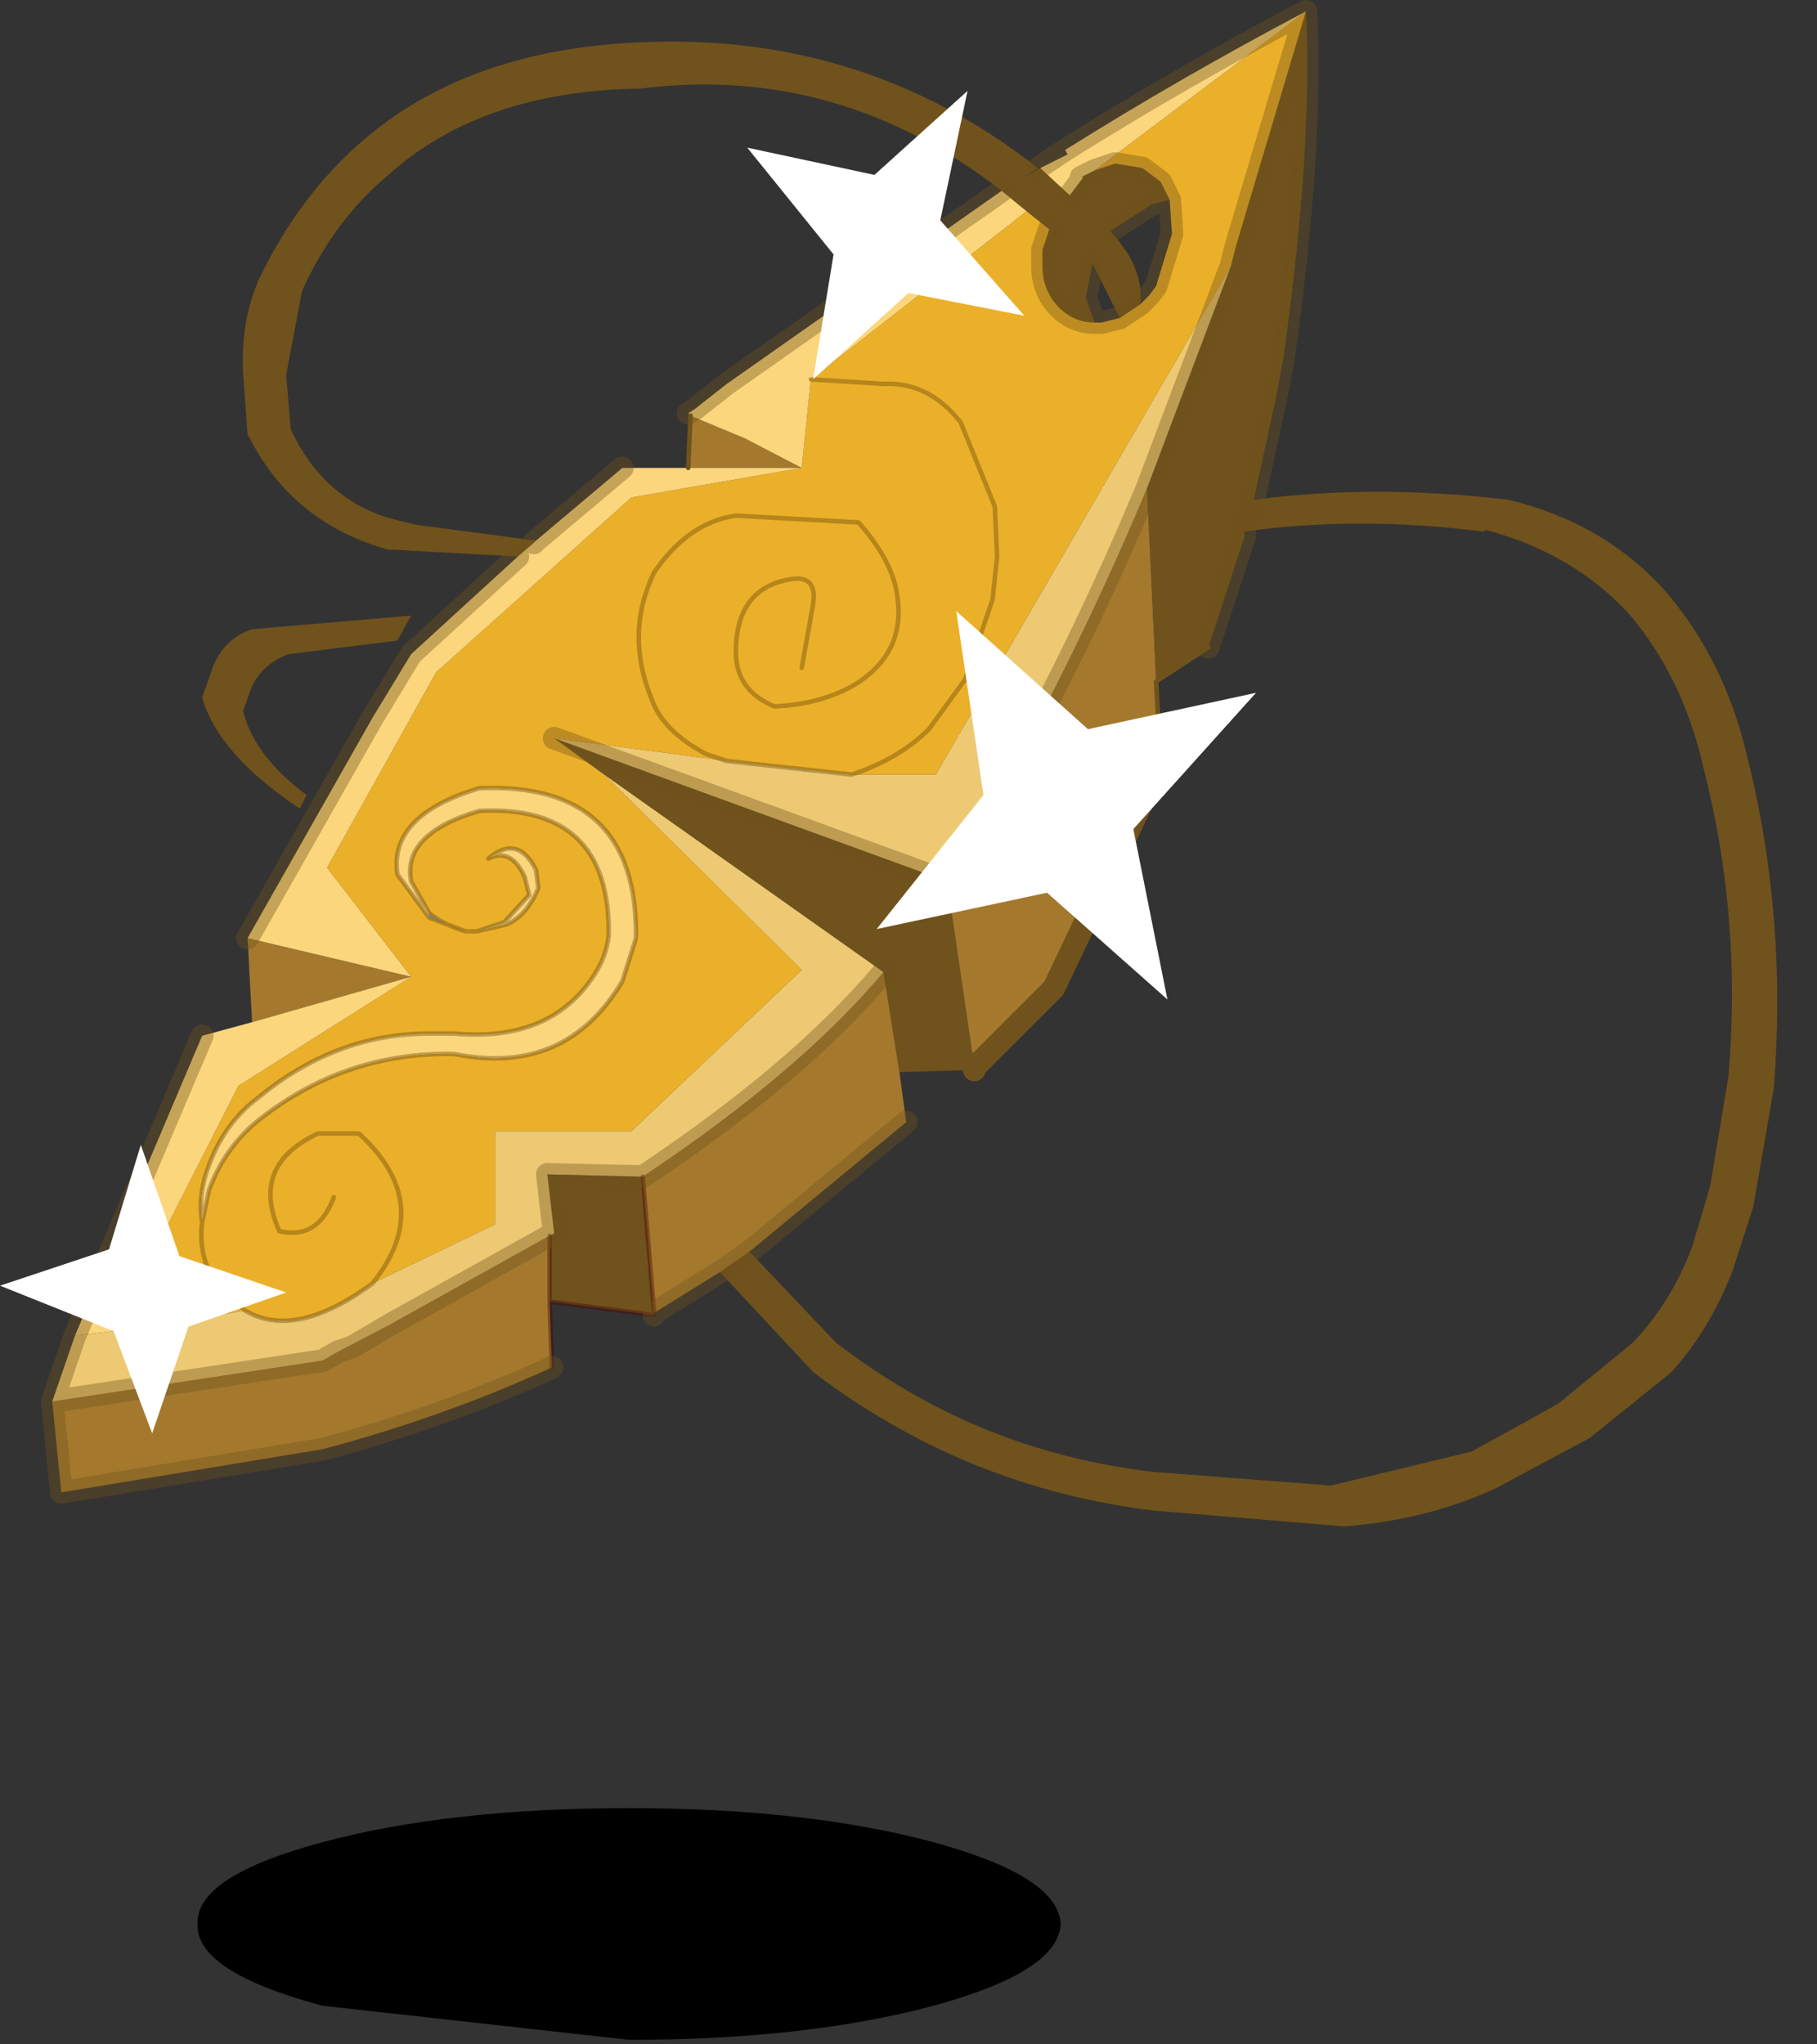 <?xml version="1.0" encoding="UTF-8" standalone="no"?>
<!DOCTYPE svg PUBLIC "-//W3C//DTD SVG 1.1//EN" "http://www.w3.org/Graphics/SVG/1.1/DTD/svg11.dtd">
<svg width="100%" height="100%" viewBox="0 0 40 45" version="1.1" xmlns="http://www.w3.org/2000/svg" xmlns:xlink="http://www.w3.org/1999/xlink" xml:space="preserve" xmlns:serif="http://www.serif.com/" style="fill-rule:evenodd;clip-rule:evenodd;stroke-linecap:round;stroke-linejoin:round;">
    <rect x="0" y="0" width="40" height="45" fill="#333333" stroke="none"/>
    <g transform="matrix(1,0,0,1,20.1,22.55)">
        <g>
            <g id="shape0">
                <path d="M3.25,19.8C3.217,20.5 2.283,21.1 0.45,21.6C-1.417,22.1 -3.65,22.35 -6.25,22.35L-13,21.6C-14.867,21.1 -15.783,20.5 -15.75,19.8C-15.783,19.1 -14.867,18.5 -13,18C-11.133,17.5 -8.883,17.25 -6.25,17.25C-3.65,17.25 -1.417,17.5 0.45,18C2.283,18.5 3.217,19.1 3.25,19.8"/>
                <path d="M-10.65,-2.35L-10.65,-2.45C-10.45,-2.283 -10.183,-2.15 -9.85,-2.05L-10.65,-2.35" style="fill:#96aac2;"/>
                <path d="M2.75,-18.85L2.45,-18.65L2.8,-18.85L3.45,-18.25L3.75,-18.65L3.7,-18.65L4,-18.8L4.45,-18.95L5.05,-18.85L5.45,-18.55L5.65,-18.15L5.25,-18.05L4.4,-17.5L4.35,-17.45C4.85,-16.917 5.067,-16.383 5,-15.85L4.55,-15.55L3.95,-16.75L3.8,-16L4,-15.45C3.667,-15.45 3.383,-15.583 3.15,-15.85C2.95,-16.083 2.85,-16.367 2.85,-16.7L2.85,-17.05L3,-17.5L2.5,-17.9L1.95,-18.35C-0.45,-20.217 -3.1,-20.967 -6,-20.6C-8.333,-20.567 -10.183,-19.933 -11.55,-18.7C-12.35,-18.033 -12.983,-17.183 -13.45,-16.15L-13.8,-14.3L-13.7,-13.1C-13.233,-12.1 -12.517,-11.45 -11.55,-11.15L-10.95,-11L-8.3,-10.65L-8.35,-10.6L-8.7,-10.3L-11.45,-10.45L-11.55,-10.45C-12.983,-10.85 -14.017,-11.7 -14.65,-13L-14.75,-14.35C-14.783,-15.117 -14.667,-15.8 -14.4,-16.4C-13.7,-17.867 -12.75,-19.033 -11.55,-19.9C-10.15,-20.9 -8.417,-21.467 -6.35,-21.6C-2.917,-21.833 0.117,-20.917 2.75,-18.85M7,-16.7L7.1,-17.1L8.65,-22.3C8.75,-20.267 8.583,-17.717 8.15,-14.65L8,-13.85L7.5,-11.55C9.267,-11.783 11.133,-11.783 13.1,-11.55C14.5,-11.217 15.65,-10.55 16.55,-9.55C17.417,-8.55 18.017,-7.35 18.35,-5.95C18.95,-3.583 19.15,-1.133 18.95,1.4L18.5,4L18.05,5.4C17.717,6.267 17.267,7.017 16.7,7.65L14.9,9.1L12.85,10.2C11.85,10.667 10.733,10.95 9.5,11.05L5.3,10.7C2.533,10.367 0.033,9.35 -2.2,7.65L-4.25,5.45L-3.6,5L-1.7,7C0.367,8.6 2.7,9.55 5.3,9.85L9.2,10.15L12.3,9.4L14.2,8.35L15.85,7C16.417,6.4 16.85,5.7 17.15,4.9L17.55,3.55L17.95,1.15C18.15,-1.183 17.967,-3.45 17.4,-5.65C17.1,-6.983 16.55,-8.117 15.75,-9.05C14.917,-9.95 13.85,-10.567 12.55,-10.9C10.717,-11.133 8.967,-11.133 7.3,-10.9L7.3,-10.75L6.5,-8.3L5.35,-7.55L5.15,-11.8L6.85,-16.3L7,-16.7M-5.7,6.35L-5.7,6.4L-8,6.1L-8,4.65L-7.9,4.6L-8.05,3.3L-5.95,3.35L-5.7,6.35M7.5,-11.55L7.3,-10.9L7.5,-11.55M0.75,-3.15L1.35,0.95L1.35,1L-0.3,1.05L-0.65,-1.15L-6.8,-5.5L-7.9,-6.3L0.75,-3.15M-14.55,-7.45L-14.75,-6.9C-14.583,-6.233 -14.117,-5.617 -13.35,-5.05L-13.5,-4.75C-14.7,-5.55 -15.417,-6.367 -15.65,-7.2L-15.4,-7.9C-15.233,-8.3 -14.95,-8.567 -14.55,-8.7L-11.05,-9L-11.35,-8.45L-13.75,-8.15C-14.117,-8.017 -14.383,-7.783 -14.55,-7.45" style="fill:#70521c;"/>
                <path d="M-4.25,5.45L-5.7,6.35L-5.95,3.35C-3.65,1.817 -1.883,0.317 -0.65,-1.15L-0.3,1.05L-0.15,2.15L-3.6,5L-4.25,5.45M-8,6.1L-7.95,7.55C-9.55,8.283 -11.233,8.883 -13,9.35L-18.75,10.3L-18.95,8.3L-13,7.4L-12.65,7.2L-11.5,6.6L-8,4.65L-8,6.1M-14.55,-0.05L-14.65,-1.9L-11.05,-1.05L-14.55,-0.05M5.15,-11.8L5.35,-7.55L5.45,-5.75L3.1,-0.8L1.35,0.95L0.75,-3.15C2.417,-5.883 3.883,-8.767 5.15,-11.8M-4.9,-13.4L-3.7,-12.9L-2.45,-12.25L-4.95,-12.25L-4.9,-13.4M-12.65,7.2L-12.35,7.1L-11.5,6.6L-12.35,7.1L-12.65,7.2" style="fill:#a4792e;"/>
                <path d="M4,-18.8L8.65,-22.3L7.1,-17.1L7,-16.7L0.5,-5.5L-1.35,-5.5C-0.65,-5.733 -0.083,-6.067 0.35,-6.5L1.15,-7.6L1.75,-9.35L1.85,-10.3L1.8,-11.4L1.05,-13.25C0.583,-13.85 0.017,-14.133 -0.65,-14.1L-2.25,-14.2L-0.65,-14.1C0.017,-14.133 0.583,-13.85 1.05,-13.25L1.8,-11.4L1.85,-10.3L1.75,-9.35L1.15,-7.6L0.35,-6.5C-0.083,-6.067 -0.65,-5.733 -1.35,-5.5L-4.1,-5.8L-4.55,-5.95C-5.183,-6.283 -5.583,-6.683 -5.75,-7.15C-6.15,-8.117 -6.133,-9.05 -5.7,-9.95C-5.2,-10.683 -4.6,-11.1 -3.9,-11.2L-1.2,-11.05C-0.7,-10.483 -0.417,-9.95 -0.35,-9.45C-0.217,-8.617 -0.517,-7.967 -1.25,-7.5C-1.75,-7.2 -2.35,-7.033 -3.05,-7C-3.617,-7.233 -3.9,-7.633 -3.9,-8.2C-3.9,-9.133 -3.5,-9.667 -2.7,-9.8C-2.3,-9.867 -2.133,-9.683 -2.2,-9.25L-2.45,-7.85L-2.2,-9.25C-2.133,-9.683 -2.3,-9.867 -2.7,-9.8C-3.5,-9.667 -3.9,-9.133 -3.9,-8.2C-3.9,-7.633 -3.617,-7.233 -3.05,-7C-2.35,-7.033 -1.75,-7.2 -1.25,-7.5C-0.517,-7.967 -0.217,-8.617 -0.35,-9.45C-0.417,-9.95 -0.7,-10.483 -1.2,-11.05L-3.9,-11.2C-4.6,-11.1 -5.2,-10.683 -5.7,-9.95C-6.133,-9.05 -6.15,-8.117 -5.75,-7.15C-5.583,-6.683 -5.183,-6.283 -4.55,-5.95L-4.1,-5.8L-7.9,-6.3L-6.8,-5.5L-2.45,-1.2L-6.2,2.35L-9.2,2.35L-9.2,4.4L-11.9,5.7C-13.033,6.533 -13.967,6.733 -14.7,6.3L-17.6,6.75L-14.85,1.35L-11.05,-1.05L-12.9,-3.45L-10.5,-7.75L-6.2,-11.6L-2.45,-12.25L-2.25,-14.2L2.5,-17.9L3,-17.5L2.85,-17.05L2.85,-16.7C2.85,-16.367 2.95,-16.083 3.15,-15.85C3.383,-15.583 3.667,-15.45 4,-15.45L4.15,-15.45L4.55,-15.55L5,-15.85L5.2,-16.05L5.35,-16.25L5.7,-17.4L5.65,-18.15L5.45,-18.55L5.05,-18.85L4.45,-18.95L4,-18.8M-10.65,-2.35L-9.85,-2.05C-10.183,-2.15 -10.45,-2.283 -10.65,-2.45L-11.05,-3.15C-11.183,-3.85 -10.683,-4.367 -9.55,-4.7C-7.617,-4.8 -6.667,-3.883 -6.7,-1.95C-6.733,-1.683 -6.817,-1.433 -6.95,-1.2C-7.583,-0.133 -8.633,0.333 -10.1,0.2L-10.65,0.2C-12.017,0.2 -13.267,0.667 -14.4,1.6C-14.9,1.967 -15.267,2.467 -15.5,3.1C-15.667,3.533 -15.717,3.95 -15.65,4.35L-15.5,3.65C-15.267,3.017 -14.9,2.5 -14.4,2.1C-13.133,1.1 -11.7,0.617 -10.1,0.65C-8.467,0.983 -7.233,0.45 -6.4,-0.95L-6.1,-1.9C-6.067,-4.2 -7.217,-5.3 -9.55,-5.2C-10.883,-4.8 -11.483,-4.167 -11.35,-3.3L-10.65,-2.35M-9.6,-2.05L-8.95,-2.2C-8.65,-2.333 -8.417,-2.6 -8.25,-3L-8.3,-3.4C-8.567,-3.933 -8.917,-4.017 -9.35,-3.65C-9.017,-3.817 -8.75,-3.683 -8.55,-3.25L-8.45,-2.85L-9,-2.25L-9.6,-2.05L-9.85,-2.05L-9.6,-2.05M-15.65,4.35C-15.717,4.883 -15.6,5.35 -15.3,5.75L-14.7,6.3L-15.3,5.75C-15.6,5.35 -15.717,4.883 -15.65,4.35M-12.75,3.8C-12.983,4.433 -13.383,4.683 -13.95,4.55C-14.383,3.583 -14.1,2.867 -13.1,2.4L-12.2,2.4C-11.067,3.433 -10.967,4.533 -11.9,5.7C-10.967,4.533 -11.067,3.433 -12.2,2.4L-13.1,2.4C-14.1,2.867 -14.383,3.583 -13.95,4.55C-13.383,4.683 -12.983,4.433 -12.75,3.8" style="fill:#ebb029;"/>
                <path d="M2.8,-18.85L3.4,-19.15L3.35,-19.25C5.05,-20.317 6.817,-21.333 8.65,-22.3L4,-18.8L3.7,-18.65L3.75,-18.65L3.45,-18.25L2.8,-18.85M2.5,-17.9L-2.25,-14.2L-2.45,-12.25L-3.7,-12.9L-4.9,-13.4L-4.95,-13.45L-4.8,-13.55L-4.1,-14.1L1.95,-18.35L2.5,-17.9M-18.45,6.85L-15.65,0.25L-14.55,-0.05L-11.05,-1.05L-14.65,-1.9L-11.9,-6.75L-11.05,-8.15L-8.7,-10.3L-8.35,-10.6L-8.3,-10.65L-6.4,-12.25L-2.45,-12.25L-6.2,-11.6L-10.5,-7.75L-12.9,-3.45L-11.05,-1.05L-14.85,1.35L-17.6,6.75L-18.45,6.85M-10.65,-2.45L-10.65,-2.35L-11.35,-3.3C-11.483,-4.167 -10.883,-4.8 -9.55,-5.2C-7.217,-5.3 -6.067,-4.2 -6.1,-1.9L-6.4,-0.95C-7.233,0.45 -8.467,0.983 -10.1,0.65C-11.7,0.617 -13.133,1.1 -14.4,2.1C-14.9,2.5 -15.267,3.017 -15.5,3.65L-15.65,4.35C-15.717,3.95 -15.667,3.533 -15.5,3.1C-15.267,2.467 -14.9,1.967 -14.4,1.6C-13.267,0.667 -12.017,0.2 -10.65,0.2L-10.1,0.2C-8.633,0.333 -7.583,-0.133 -6.95,-1.2C-6.817,-1.433 -6.733,-1.683 -6.7,-1.95C-6.667,-3.883 -7.617,-4.8 -9.55,-4.7C-10.683,-4.367 -11.183,-3.85 -11.05,-3.15L-10.65,-2.45M-9.6,-2.05L-9,-2.25L-8.45,-2.85L-8.55,-3.25C-8.75,-3.683 -9.017,-3.817 -9.35,-3.65C-8.917,-4.017 -8.567,-3.933 -8.3,-3.4L-8.25,-3C-8.417,-2.6 -8.65,-2.333 -8.95,-2.2L-9.6,-2.05" style="fill:#fcd67c;"/>
                <path d="M-1.35,-5.5L0.5,-5.5L7,-16.7L6.85,-16.3L5.15,-11.8C3.883,-8.767 2.417,-5.883 0.75,-3.15L-7.9,-6.3L-4.1,-5.8L-1.35,-5.5M-18.95,8.3L-18.45,6.85L-17.6,6.75L-14.7,6.3C-13.967,6.733 -13.033,6.533 -11.9,5.7L-9.2,4.4L-9.2,2.35L-6.2,2.35L-2.45,-1.2L-6.8,-5.5L-0.65,-1.15C-1.883,0.317 -3.65,1.817 -5.95,3.35L-8.05,3.3L-7.9,4.6L-8,4.65L-11.5,6.6L-12.65,7.2L-13,7.4L-18.95,8.3" style="fill:#edc973;"/>
                <path d="M-5.7,6.4L-8,6.1L-7.95,7.55M-8,6.1L-8,4.65M-5.95,3.35L-5.7,6.35" style="fill:none;fill-rule:nonzero;stroke:#470000;stroke-opacity:0.38;stroke-width:0.1px;"/>
                <path d="M1.35,0.95L3.1,-0.8L5.45,-5.75M1.35,0.95L1.35,1" style="fill:none;fill-rule:nonzero;stroke:#70521c;stroke-width:0.5px;"/>
                <path d="M5.35,-7.55L6.5,-8.3M5.45,-5.75L5.35,-7.55M12.55,-10.9C10.717,-11.133 8.967,-11.133 7.3,-10.9M-4.95,-12.25L-4.9,-13.4" style="fill:none;fill-rule:nonzero;stroke:#70521c;stroke-width:0.1px;"/>
                <path d="M3.35,-19.25L2.75,-18.85M3.45,-18.25L3.75,-18.65M3.7,-18.65L4,-18.8L4.45,-18.95L5.05,-18.85L5.45,-18.55L5.65,-18.15L5.7,-17.4L5.35,-16.25L5.2,-16.05L5,-15.85L4.55,-15.55L4.15,-15.45L4,-15.45C3.667,-15.45 3.383,-15.583 3.15,-15.85C2.95,-16.083 2.85,-16.367 2.85,-16.7L2.85,-17.05L3,-17.5M8.65,-22.3C6.817,-21.333 5.05,-20.317 3.35,-19.25M4.4,-17.5L5.25,-18.05L5.65,-18.15M7,-16.7L7.1,-17.1L8.65,-22.3C8.75,-20.267 8.583,-17.717 8.15,-14.65L8,-13.85L7.5,-11.55L7.3,-10.9L7.3,-10.75L6.5,-8.3M-4.25,5.45L-5.7,6.35L-5.7,6.4M-7.95,7.55C-9.55,8.283 -11.233,8.883 -13,9.35L-18.75,10.3L-18.95,8.3L-18.45,6.85L-15.65,0.25M-14.65,-1.9L-11.9,-6.75L-11.05,-8.15L-8.7,-10.3M4,-15.45L3.8,-16L3.95,-16.75M7,-16.7L6.85,-16.3L5.15,-11.8C3.883,-8.767 2.417,-5.883 0.75,-3.15L-7.9,-6.3M-0.15,2.15L-3.6,5L-4.25,5.45M-4.95,-13.45L-4.8,-13.55L-4.1,-14.1L1.95,-18.35M-8.3,-10.65L-6.4,-12.25M-8.35,-10.6L-8.3,-10.65M-8,4.65L-11.5,6.6L-12.35,7.1L-12.65,7.2L-13,7.4L-18.95,8.3M-8,4.65L-7.9,4.6L-8.05,3.3L-5.95,3.35C-3.65,1.817 -1.883,0.317 -0.65,-1.15" style="fill:none;fill-rule:nonzero;stroke:#70521c;stroke-opacity:0.38;stroke-width:0.5px;"/>
                <path d="M-2.25,-14.2L-0.65,-14.1C0.017,-14.133 0.583,-13.85 1.05,-13.25L1.8,-11.4L1.85,-10.3L1.75,-9.35L1.15,-7.6L0.35,-6.5C-0.083,-6.067 -0.65,-5.733 -1.35,-5.5L-4.1,-5.8L-4.55,-5.95C-5.183,-6.283 -5.583,-6.683 -5.75,-7.15C-6.15,-8.117 -6.133,-9.05 -5.7,-9.95C-5.2,-10.683 -4.6,-11.1 -3.9,-11.2L-1.2,-11.05C-0.7,-10.483 -0.417,-9.95 -0.35,-9.45C-0.217,-8.617 -0.517,-7.967 -1.25,-7.5C-1.75,-7.2 -2.35,-7.033 -3.05,-7C-3.617,-7.233 -3.9,-7.633 -3.9,-8.2C-3.9,-9.133 -3.5,-9.667 -2.7,-9.8C-2.3,-9.867 -2.133,-9.683 -2.2,-9.25L-2.45,-7.85M-10.65,-2.35L-9.85,-2.05C-10.183,-2.15 -10.45,-2.283 -10.65,-2.45L-11.05,-3.15C-11.183,-3.85 -10.683,-4.367 -9.55,-4.7C-7.617,-4.8 -6.667,-3.883 -6.7,-1.95C-6.733,-1.683 -6.817,-1.433 -6.95,-1.2C-7.583,-0.133 -8.633,0.333 -10.1,0.2L-10.65,0.2C-12.017,0.2 -13.267,0.667 -14.4,1.6C-14.9,1.967 -15.267,2.467 -15.5,3.1C-15.667,3.533 -15.717,3.95 -15.65,4.35L-15.5,3.65C-15.267,3.017 -14.9,2.5 -14.4,2.1C-13.133,1.1 -11.7,0.617 -10.1,0.65C-8.467,0.983 -7.233,0.45 -6.4,-0.95L-6.1,-1.9C-6.067,-4.2 -7.217,-5.3 -9.55,-5.2C-10.883,-4.8 -11.483,-4.167 -11.35,-3.3L-10.65,-2.35M-9.6,-2.05L-9,-2.25L-8.45,-2.85L-8.55,-3.25C-8.75,-3.683 -9.017,-3.817 -9.35,-3.65C-8.917,-4.017 -8.567,-3.933 -8.3,-3.4L-8.25,-3C-8.417,-2.6 -8.65,-2.333 -8.95,-2.2L-9.6,-2.05L-9.85,-2.05M-11.9,5.7C-13.033,6.533 -13.967,6.733 -14.7,6.3L-15.3,5.75C-15.6,5.35 -15.717,4.883 -15.65,4.35M-11.9,5.7C-10.967,4.533 -11.067,3.433 -12.2,2.4L-13.1,2.4C-14.1,2.867 -14.383,3.583 -13.95,4.55C-13.383,4.683 -12.983,4.433 -12.75,3.8" style="fill:none;fill-rule:nonzero;stroke:#5f3f06;stroke-opacity:0.38;stroke-width:0.1px;"/>
                <path d="M5.6,-0.55L2.95,-2.9L-0.8,-2.1L1.55,-5.05L0.95,-9.1L3.85,-6.5L7.55,-7.3L4.85,-4.3L5.6,-0.55M0.6,-17.7L2.45,-15.6L-0.1,-16.1L-2.2,-14.2L-1.75,-16.95L-3.65,-19.3L-0.85,-18.7L1.2,-20.55L0.6,-17.7M-16.75,9L-17.6,6.75L-20.1,5.75L-17.7,4.95L-17,2.65L-16.15,5.1L-13.8,5.9L-15.95,6.65L-16.75,9" style="fill:#fff;"/>
            </g>
        </g>
    </g>
</svg>
